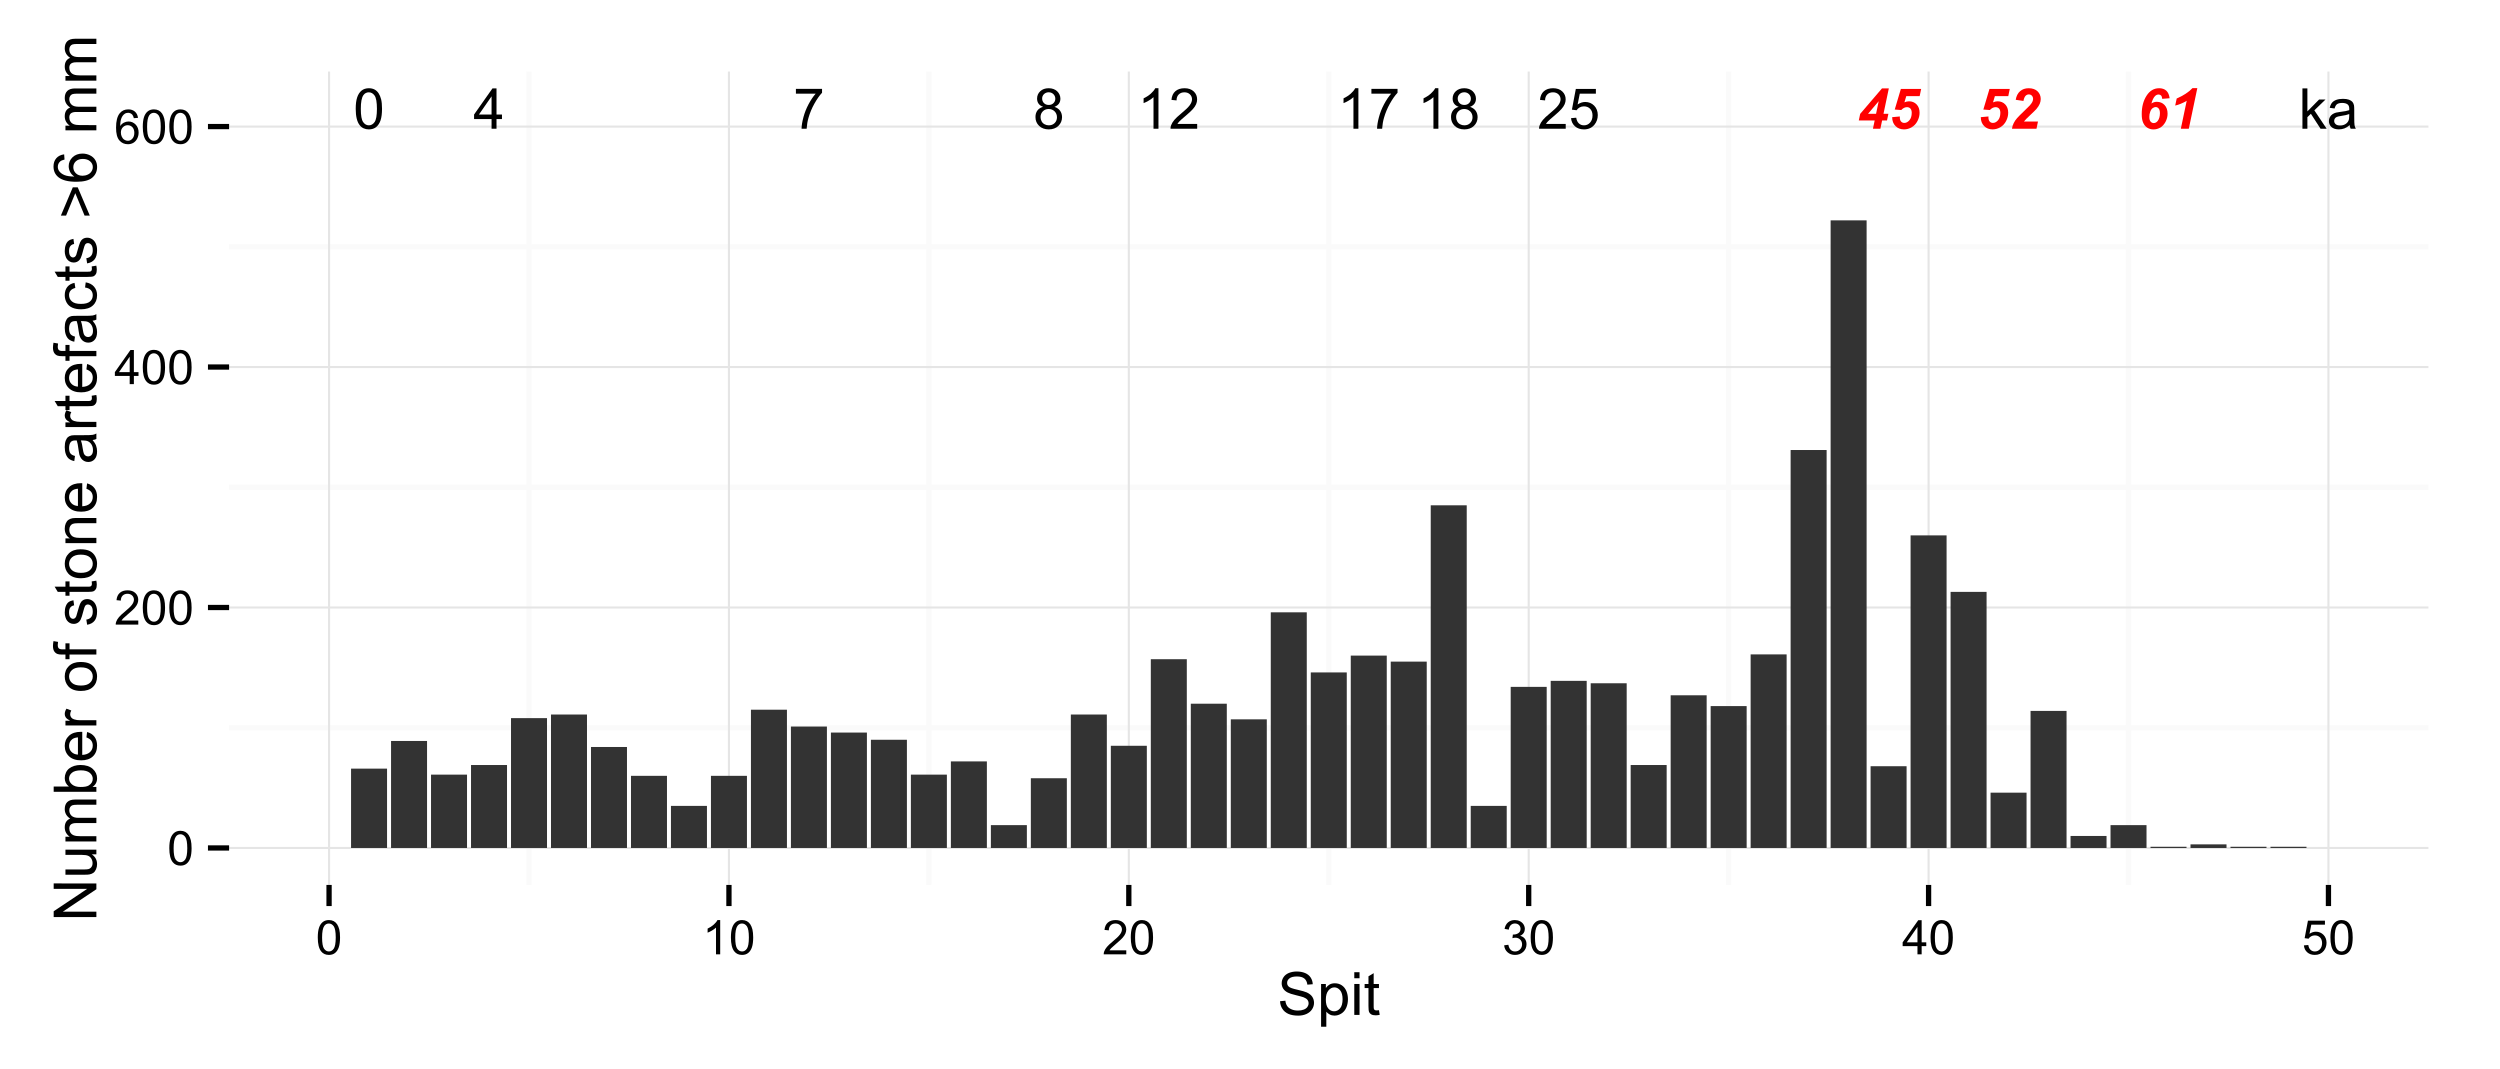 <?xml version="1.0" encoding="UTF-8"?>
<svg xmlns="http://www.w3.org/2000/svg" xmlns:xlink="http://www.w3.org/1999/xlink" width="503pt" height="215pt" viewBox="0 0 503 215" version="1.1">
<defs>
<g>
<symbol overflow="visible" id="glyph0-0">
<path style="stroke:none;" d="M 5.707 -0.957 L 5.707 0 L 0.344 0 C 0.332 -0.238 0.371 -0.469 0.461 -0.691 C 0.594 -1.055 0.812 -1.414 1.113 -1.77 C 1.414 -2.125 1.848 -2.535 2.418 -3 C 3.297 -3.723 3.895 -4.293 4.207 -4.719 C 4.516 -5.141 4.668 -5.543 4.672 -5.918 C 4.668 -6.312 4.527 -6.645 4.246 -6.918 C 3.961 -7.188 3.594 -7.324 3.145 -7.324 C 2.664 -7.324 2.281 -7.18 1.992 -6.891 C 1.703 -6.602 1.555 -6.203 1.555 -5.695 L 0.531 -5.801 C 0.598 -6.566 0.859 -7.148 1.32 -7.547 C 1.773 -7.945 2.391 -8.145 3.168 -8.148 C 3.945 -8.145 4.562 -7.93 5.016 -7.5 C 5.469 -7.07 5.695 -6.535 5.695 -5.895 C 5.695 -5.57 5.629 -5.25 5.496 -4.938 C 5.363 -4.621 5.141 -4.289 4.836 -3.945 C 4.523 -3.594 4.012 -3.121 3.301 -2.52 C 2.699 -2.016 2.316 -1.672 2.148 -1.496 C 1.977 -1.316 1.836 -1.137 1.727 -0.957 Z M 5.707 -0.957 "/>
</symbol>
<symbol overflow="visible" id="glyph0-1">
<path style="stroke:none;" d="M 0.469 -2.125 L 1.516 -2.215 C 1.59 -1.703 1.77 -1.316 2.055 -1.062 C 2.336 -0.805 2.676 -0.68 3.078 -0.68 C 3.555 -0.68 3.961 -0.859 4.293 -1.223 C 4.625 -1.582 4.793 -2.062 4.793 -2.664 C 4.793 -3.23 4.633 -3.68 4.312 -4.008 C 3.992 -4.336 3.574 -4.5 3.062 -4.5 C 2.738 -4.5 2.449 -4.426 2.191 -4.281 C 1.934 -4.133 1.73 -3.945 1.582 -3.715 L 0.648 -3.836 L 1.434 -8.004 L 5.469 -8.004 L 5.469 -7.055 L 2.23 -7.055 L 1.793 -4.871 C 2.277 -5.207 2.789 -5.379 3.328 -5.383 C 4.035 -5.379 4.633 -5.133 5.121 -4.645 C 5.605 -4.152 5.848 -3.52 5.852 -2.75 C 5.848 -2.012 5.633 -1.379 5.211 -0.848 C 4.688 -0.191 3.977 0.133 3.078 0.137 C 2.336 0.133 1.734 -0.07 1.27 -0.48 C 0.801 -0.895 0.535 -1.441 0.469 -2.125 Z M 0.469 -2.125 "/>
</symbol>
<symbol overflow="visible" id="glyph0-2">
<path style="stroke:none;" d="M 4.223 0 L 3.227 0 L 3.227 -6.352 C 2.984 -6.121 2.668 -5.891 2.281 -5.664 C 1.891 -5.434 1.543 -5.262 1.234 -5.148 L 1.234 -6.113 C 1.789 -6.371 2.277 -6.688 2.695 -7.062 C 3.109 -7.434 3.402 -7.797 3.582 -8.148 L 4.223 -8.148 Z M 4.223 0 "/>
</symbol>
<symbol overflow="visible" id="glyph0-3">
<path style="stroke:none;" d="M 2.004 -4.402 C 1.59 -4.551 1.281 -4.766 1.082 -5.047 C 0.883 -5.324 0.785 -5.664 0.785 -6.059 C 0.785 -6.645 0.996 -7.137 1.422 -7.543 C 1.844 -7.941 2.41 -8.145 3.117 -8.148 C 3.824 -8.145 4.395 -7.938 4.828 -7.531 C 5.258 -7.117 5.473 -6.617 5.477 -6.027 C 5.473 -5.648 5.375 -5.32 5.18 -5.047 C 4.98 -4.766 4.68 -4.551 4.281 -4.402 C 4.777 -4.234 5.156 -3.973 5.418 -3.613 C 5.676 -3.25 5.805 -2.82 5.809 -2.32 C 5.805 -1.625 5.559 -1.039 5.07 -0.57 C 4.578 -0.098 3.934 0.133 3.133 0.137 C 2.332 0.133 1.688 -0.102 1.195 -0.574 C 0.703 -1.047 0.457 -1.637 0.461 -2.348 C 0.457 -2.875 0.59 -3.316 0.859 -3.672 C 1.125 -4.027 1.508 -4.27 2.004 -4.402 Z M 1.805 -6.09 C 1.805 -5.703 1.926 -5.391 2.176 -5.148 C 2.418 -4.902 2.742 -4.781 3.141 -4.785 C 3.523 -4.781 3.836 -4.902 4.082 -5.145 C 4.328 -5.387 4.453 -5.684 4.453 -6.035 C 4.453 -6.398 4.324 -6.703 4.07 -6.957 C 3.816 -7.203 3.504 -7.328 3.129 -7.332 C 2.746 -7.328 2.43 -7.207 2.18 -6.965 C 1.93 -6.719 1.805 -6.426 1.805 -6.09 Z M 1.484 -2.344 C 1.48 -2.055 1.547 -1.777 1.684 -1.516 C 1.816 -1.246 2.02 -1.039 2.285 -0.898 C 2.551 -0.75 2.836 -0.68 3.145 -0.68 C 3.617 -0.68 4.012 -0.832 4.324 -1.141 C 4.633 -1.445 4.785 -1.836 4.789 -2.309 C 4.785 -2.785 4.625 -3.18 4.309 -3.496 C 3.988 -3.809 3.59 -3.965 3.113 -3.969 C 2.641 -3.965 2.254 -3.812 1.945 -3.504 C 1.637 -3.191 1.48 -2.805 1.484 -2.344 Z M 1.484 -2.344 "/>
</symbol>
<symbol overflow="visible" id="glyph0-4">
<path style="stroke:none;" d="M 0.535 -7.055 L 0.535 -8.012 L 5.793 -8.012 L 5.793 -7.234 C 5.273 -6.684 4.762 -5.953 4.254 -5.043 C 3.746 -4.129 3.352 -3.191 3.078 -2.23 C 2.875 -1.547 2.75 -0.805 2.695 0 L 1.672 0 C 1.68 -0.637 1.805 -1.406 2.047 -2.312 C 2.285 -3.215 2.633 -4.086 3.082 -4.93 C 3.527 -5.766 4.004 -6.477 4.512 -7.055 Z M 0.535 -7.055 "/>
</symbol>
<symbol overflow="visible" id="glyph0-5">
<path style="stroke:none;" d="M 3.664 0 L 3.664 -1.941 L 0.145 -1.941 L 0.145 -2.855 L 3.848 -8.117 L 4.66 -8.117 L 4.66 -2.855 L 5.758 -2.855 L 5.758 -1.941 L 4.66 -1.941 L 4.66 0 Z M 3.664 -2.855 L 3.664 -6.516 L 1.125 -2.855 Z M 3.664 -2.855 "/>
</symbol>
<symbol overflow="visible" id="glyph0-6">
<path style="stroke:none;" d="M 0.469 -4.004 C 0.469 -4.957 0.566 -5.73 0.766 -6.32 C 0.961 -6.902 1.254 -7.352 1.645 -7.672 C 2.031 -7.984 2.523 -8.145 3.117 -8.148 C 3.551 -8.145 3.93 -8.059 4.262 -7.887 C 4.586 -7.711 4.859 -7.457 5.074 -7.129 C 5.289 -6.797 5.457 -6.395 5.578 -5.922 C 5.699 -5.445 5.758 -4.805 5.762 -4.004 C 5.758 -3.047 5.66 -2.277 5.469 -1.695 C 5.27 -1.109 4.977 -0.66 4.59 -0.34 C 4.199 -0.023 3.711 0.133 3.117 0.137 C 2.332 0.133 1.715 -0.145 1.273 -0.703 C 0.734 -1.375 0.469 -2.473 0.469 -4.004 Z M 1.496 -4.004 C 1.492 -2.668 1.648 -1.781 1.961 -1.34 C 2.27 -0.898 2.656 -0.68 3.117 -0.68 C 3.574 -0.68 3.957 -0.898 4.27 -1.344 C 4.578 -1.781 4.734 -2.668 4.738 -4.004 C 4.734 -5.336 4.578 -6.223 4.27 -6.664 C 3.957 -7.102 3.57 -7.324 3.105 -7.324 C 2.645 -7.324 2.277 -7.129 2.008 -6.742 C 1.664 -6.246 1.492 -5.332 1.496 -4.004 Z M 1.496 -4.004 "/>
</symbol>
<symbol overflow="visible" id="glyph0-7">
<path style="stroke:none;" d="M 0.754 0 L 0.754 -8.117 L 1.75 -8.117 L 1.75 -3.488 L 4.109 -5.879 L 5.398 -5.879 L 3.148 -3.699 L 5.625 0 L 4.395 0 L 2.453 -3.008 L 1.75 -2.332 L 1.75 0 Z M 0.754 0 "/>
</symbol>
<symbol overflow="visible" id="glyph0-8">
<path style="stroke:none;" d="M 4.586 -0.727 C 4.215 -0.41 3.859 -0.188 3.52 -0.059 C 3.176 0.066 2.809 0.129 2.418 0.133 C 1.77 0.129 1.273 -0.027 0.93 -0.34 C 0.582 -0.652 0.41 -1.055 0.41 -1.551 C 0.41 -1.836 0.473 -2.098 0.605 -2.336 C 0.734 -2.574 0.906 -2.766 1.121 -2.91 C 1.332 -3.055 1.574 -3.164 1.84 -3.238 C 2.035 -3.289 2.328 -3.34 2.723 -3.387 C 3.523 -3.48 4.117 -3.594 4.5 -3.73 C 4.504 -3.867 4.504 -3.953 4.508 -3.992 C 4.504 -4.395 4.41 -4.684 4.223 -4.852 C 3.969 -5.074 3.59 -5.184 3.09 -5.188 C 2.617 -5.184 2.273 -5.102 2.051 -4.941 C 1.824 -4.773 1.656 -4.484 1.555 -4.07 L 0.582 -4.203 C 0.668 -4.617 0.816 -4.953 1.02 -5.211 C 1.223 -5.465 1.516 -5.664 1.898 -5.805 C 2.281 -5.941 2.727 -6.012 3.234 -6.012 C 3.734 -6.012 4.141 -5.953 4.453 -5.836 C 4.766 -5.719 4.996 -5.57 5.148 -5.391 C 5.293 -5.211 5.395 -4.984 5.457 -4.711 C 5.488 -4.539 5.508 -4.23 5.508 -3.793 L 5.508 -2.465 C 5.508 -1.535 5.527 -0.949 5.57 -0.703 C 5.613 -0.457 5.699 -0.223 5.824 0 L 4.785 0 C 4.68 -0.203 4.613 -0.445 4.586 -0.727 Z M 4.5 -2.949 C 4.137 -2.801 3.594 -2.676 2.875 -2.574 C 2.461 -2.512 2.172 -2.445 2.004 -2.375 C 1.832 -2.297 1.699 -2.191 1.609 -2.051 C 1.516 -1.91 1.469 -1.75 1.473 -1.578 C 1.469 -1.309 1.57 -1.09 1.773 -0.914 C 1.973 -0.734 2.266 -0.645 2.656 -0.648 C 3.039 -0.645 3.383 -0.727 3.68 -0.898 C 3.977 -1.062 4.195 -1.293 4.34 -1.59 C 4.445 -1.809 4.5 -2.141 4.5 -2.586 Z M 4.5 -2.949 "/>
</symbol>
<symbol overflow="visible" id="glyph1-0">
<path style="stroke:none;" d="M 6.527 -6.133 L 5.039 -6.012 C 5.008 -6.332 4.93 -6.555 4.805 -6.688 C 4.68 -6.812 4.512 -6.879 4.309 -6.883 C 4.035 -6.879 3.797 -6.773 3.586 -6.562 C 3.289 -6.254 3.047 -5.758 2.867 -5.078 C 3.207 -5.301 3.57 -5.414 3.957 -5.414 C 4.582 -5.414 5.102 -5.199 5.508 -4.77 C 5.914 -4.34 6.117 -3.758 6.117 -3.023 C 6.117 -2.438 5.973 -1.883 5.691 -1.359 C 5.402 -0.836 5.051 -0.453 4.629 -0.215 C 4.203 0.023 3.754 0.141 3.281 0.145 C 2.828 0.141 2.418 0.031 2.055 -0.195 C 1.691 -0.418 1.41 -0.75 1.215 -1.188 C 1.012 -1.621 0.914 -2.207 0.918 -2.941 C 0.914 -4.391 1.234 -5.621 1.883 -6.633 C 2.523 -7.641 3.371 -8.145 4.422 -8.148 C 5.027 -8.145 5.508 -7.977 5.867 -7.648 C 6.223 -7.312 6.445 -6.809 6.527 -6.133 Z M 2.445 -2.387 C 2.441 -1.953 2.527 -1.637 2.699 -1.438 C 2.867 -1.234 3.078 -1.137 3.332 -1.137 C 3.641 -1.137 3.906 -1.277 4.129 -1.566 C 4.426 -1.949 4.574 -2.473 4.578 -3.129 C 4.574 -3.547 4.492 -3.855 4.328 -4.059 C 4.16 -4.258 3.957 -4.359 3.719 -4.363 C 3.512 -4.359 3.309 -4.281 3.105 -4.133 C 2.898 -3.977 2.734 -3.734 2.621 -3.402 C 2.5 -3.066 2.441 -2.727 2.445 -2.387 Z M 2.445 -2.387 "/>
</symbol>
<symbol overflow="visible" id="glyph1-1">
<path style="stroke:none;" d="M 1.344 -4.66 L 1.645 -6.078 C 3.012 -6.672 4.07 -7.371 4.82 -8.168 L 5.793 -8.168 L 4.082 0 L 2.48 0 L 3.66 -5.625 C 3.324 -5.41 2.941 -5.215 2.508 -5.039 C 2.074 -4.859 1.684 -4.73 1.344 -4.66 Z M 1.344 -4.66 "/>
</symbol>
<symbol overflow="visible" id="glyph1-2">
<path style="stroke:none;" d="M 0.719 -2.324 L 2.266 -2.465 C 2.258 -2.387 2.254 -2.332 2.258 -2.297 C 2.254 -1.922 2.34 -1.637 2.508 -1.449 C 2.676 -1.258 2.895 -1.164 3.168 -1.168 C 3.539 -1.164 3.879 -1.344 4.191 -1.707 C 4.496 -2.062 4.652 -2.562 4.656 -3.199 C 4.652 -3.574 4.566 -3.855 4.395 -4.051 C 4.223 -4.238 3.992 -4.336 3.703 -4.34 C 3.496 -4.336 3.293 -4.289 3.102 -4.195 C 2.906 -4.098 2.723 -3.949 2.543 -3.758 L 1.234 -3.859 L 2.469 -8.004 L 6.551 -8.004 L 6.25 -6.555 L 3.555 -6.555 L 3.184 -5.305 C 3.332 -5.371 3.488 -5.426 3.648 -5.461 C 3.801 -5.496 3.953 -5.512 4.109 -5.516 C 4.727 -5.512 5.238 -5.305 5.637 -4.887 C 6.035 -4.469 6.234 -3.91 6.234 -3.211 C 6.234 -2.648 6.094 -2.094 5.816 -1.555 C 5.535 -1.008 5.148 -0.59 4.656 -0.301 C 4.16 -0.008 3.641 0.133 3.102 0.137 C 2.406 0.133 1.84 -0.086 1.398 -0.531 C 0.949 -0.977 0.723 -1.574 0.719 -2.324 Z M 0.719 -2.324 "/>
</symbol>
<symbol overflow="visible" id="glyph1-3">
<path style="stroke:none;" d="M 2.996 -5.586 L 1.441 -5.82 C 1.566 -6.57 1.855 -7.148 2.316 -7.547 C 2.773 -7.945 3.352 -8.145 4.043 -8.148 C 4.797 -8.145 5.391 -7.941 5.824 -7.535 C 6.254 -7.125 6.469 -6.602 6.473 -5.973 C 6.469 -5.648 6.402 -5.328 6.273 -5.008 C 6.137 -4.684 5.918 -4.344 5.621 -3.992 C 5.398 -3.738 5.043 -3.383 4.551 -2.926 C 4.055 -2.465 3.727 -2.152 3.566 -1.984 C 3.406 -1.816 3.254 -1.637 3.105 -1.449 L 5.918 -1.449 L 5.621 0 L 0.688 0 C 0.734 -0.398 0.852 -0.777 1.039 -1.137 C 1.219 -1.496 1.449 -1.828 1.723 -2.141 C 1.996 -2.449 2.496 -2.953 3.223 -3.645 C 3.77 -4.168 4.113 -4.508 4.258 -4.668 C 4.512 -4.953 4.688 -5.203 4.789 -5.414 C 4.883 -5.625 4.934 -5.812 4.934 -5.984 C 4.934 -6.254 4.852 -6.477 4.691 -6.648 C 4.531 -6.816 4.328 -6.902 4.082 -6.902 C 3.828 -6.902 3.609 -6.805 3.422 -6.617 C 3.234 -6.422 3.09 -6.078 2.996 -5.586 Z M 2.996 -5.586 "/>
</symbol>
<symbol overflow="visible" id="glyph1-4">
<path style="stroke:none;" d="M 3.504 -1.656 L 0.309 -1.656 L 0.586 -2.984 L 4.977 -8.117 L 6.352 -8.117 L 5.281 -3.008 L 6.266 -3.008 L 5.984 -1.656 L 5 -1.656 L 4.652 0 L 3.156 0 Z M 3.785 -3.008 L 4.312 -5.535 L 2.172 -3.008 Z M 3.785 -3.008 "/>
</symbol>
<symbol overflow="visible" id="glyph2-0">
<path style="stroke:none;" d="M 0.398 -3.391 C 0.398 -4.199 0.48 -4.852 0.648 -5.352 C 0.812 -5.844 1.062 -6.227 1.395 -6.496 C 1.723 -6.762 2.137 -6.895 2.641 -6.898 C 3.004 -6.895 3.328 -6.82 3.609 -6.676 C 3.887 -6.523 4.113 -6.312 4.297 -6.035 C 4.477 -5.754 4.621 -5.41 4.723 -5.012 C 4.824 -4.605 4.875 -4.066 4.879 -3.391 C 4.875 -2.582 4.793 -1.93 4.629 -1.438 C 4.465 -0.938 4.215 -0.555 3.887 -0.289 C 3.555 -0.016 3.141 0.117 2.641 0.117 C 1.973 0.117 1.453 -0.117 1.078 -0.594 C 0.625 -1.164 0.398 -2.098 0.398 -3.391 Z M 1.266 -3.391 C 1.266 -2.258 1.395 -1.508 1.66 -1.137 C 1.922 -0.762 2.25 -0.574 2.641 -0.578 C 3.023 -0.574 3.348 -0.762 3.613 -1.141 C 3.875 -1.512 4.008 -2.262 4.012 -3.391 C 4.008 -4.52 3.875 -5.27 3.613 -5.645 C 3.348 -6.012 3.02 -6.199 2.629 -6.203 C 2.238 -6.199 1.93 -6.035 1.703 -5.711 C 1.41 -5.289 1.266 -4.516 1.266 -3.391 Z M 1.266 -3.391 "/>
</symbol>
<symbol overflow="visible" id="glyph2-1">
<path style="stroke:none;" d="M 4.832 -0.812 L 4.832 0 L 0.289 0 C 0.281 -0.203 0.316 -0.398 0.391 -0.586 C 0.504 -0.895 0.688 -1.199 0.945 -1.5 C 1.195 -1.797 1.562 -2.141 2.047 -2.539 C 2.789 -3.148 3.297 -3.637 3.562 -3.996 C 3.824 -4.352 3.953 -4.688 3.957 -5.012 C 3.953 -5.34 3.836 -5.621 3.598 -5.855 C 3.355 -6.082 3.043 -6.199 2.664 -6.203 C 2.254 -6.199 1.93 -6.078 1.688 -5.836 C 1.441 -5.59 1.316 -5.25 1.316 -4.824 L 0.449 -4.914 C 0.508 -5.559 0.73 -6.051 1.121 -6.391 C 1.504 -6.727 2.023 -6.895 2.68 -6.898 C 3.336 -6.895 3.859 -6.715 4.246 -6.352 C 4.629 -5.984 4.82 -5.531 4.824 -4.992 C 4.82 -4.715 4.766 -4.441 4.652 -4.18 C 4.539 -3.91 4.352 -3.633 4.094 -3.34 C 3.832 -3.047 3.398 -2.645 2.793 -2.133 C 2.285 -1.707 1.961 -1.418 1.816 -1.266 C 1.672 -1.113 1.551 -0.961 1.461 -0.812 Z M 4.832 -0.812 "/>
</symbol>
<symbol overflow="visible" id="glyph2-2">
<path style="stroke:none;" d="M 3.102 0 L 3.102 -1.645 L 0.121 -1.645 L 0.121 -2.418 L 3.258 -6.871 L 3.945 -6.871 L 3.945 -2.418 L 4.875 -2.418 L 4.875 -1.645 L 3.945 -1.645 L 3.945 0 Z M 3.102 -2.418 L 3.102 -5.516 L 0.953 -2.418 Z M 3.102 -2.418 "/>
</symbol>
<symbol overflow="visible" id="glyph2-3">
<path style="stroke:none;" d="M 4.777 -5.188 L 3.938 -5.125 C 3.859 -5.453 3.75 -5.691 3.617 -5.844 C 3.387 -6.082 3.105 -6.203 2.773 -6.207 C 2.5 -6.203 2.266 -6.129 2.066 -5.98 C 1.797 -5.785 1.586 -5.504 1.438 -5.133 C 1.281 -4.758 1.203 -4.227 1.199 -3.543 C 1.398 -3.852 1.648 -4.082 1.945 -4.23 C 2.238 -4.379 2.543 -4.453 2.867 -4.457 C 3.426 -4.453 3.906 -4.246 4.305 -3.836 C 4.699 -3.418 4.898 -2.883 4.898 -2.23 C 4.898 -1.797 4.805 -1.395 4.617 -1.027 C 4.43 -0.652 4.172 -0.371 3.852 -0.176 C 3.523 0.02 3.156 0.117 2.746 0.117 C 2.039 0.117 1.465 -0.141 1.023 -0.656 C 0.578 -1.172 0.355 -2.023 0.359 -3.215 C 0.355 -4.539 0.602 -5.504 1.098 -6.113 C 1.52 -6.633 2.098 -6.895 2.828 -6.898 C 3.363 -6.895 3.805 -6.746 4.152 -6.445 C 4.496 -6.141 4.703 -5.719 4.777 -5.188 Z M 1.332 -2.227 C 1.328 -1.934 1.391 -1.652 1.516 -1.391 C 1.637 -1.121 1.809 -0.922 2.035 -0.785 C 2.254 -0.645 2.488 -0.574 2.734 -0.578 C 3.086 -0.574 3.391 -0.719 3.648 -1.008 C 3.902 -1.293 4.031 -1.684 4.035 -2.18 C 4.031 -2.652 3.906 -3.023 3.656 -3.301 C 3.402 -3.57 3.082 -3.707 2.699 -3.711 C 2.316 -3.707 1.992 -3.57 1.73 -3.301 C 1.461 -3.023 1.328 -2.668 1.332 -2.227 Z M 1.332 -2.227 "/>
</symbol>
<symbol overflow="visible" id="glyph2-4">
<path style="stroke:none;" d="M 3.578 0 L 2.734 0 L 2.734 -5.375 C 2.527 -5.18 2.262 -4.988 1.934 -4.793 C 1.602 -4.598 1.305 -4.453 1.047 -4.359 L 1.047 -5.176 C 1.516 -5.395 1.926 -5.664 2.281 -5.98 C 2.633 -6.293 2.883 -6.598 3.031 -6.898 L 3.578 -6.898 Z M 3.578 0 "/>
</symbol>
<symbol overflow="visible" id="glyph2-5">
<path style="stroke:none;" d="M 0.402 -1.812 L 1.246 -1.926 C 1.34 -1.445 1.504 -1.102 1.738 -0.895 C 1.969 -0.68 2.254 -0.574 2.594 -0.578 C 2.988 -0.574 3.324 -0.711 3.598 -0.988 C 3.871 -1.262 4.008 -1.602 4.008 -2.012 C 4.008 -2.395 3.879 -2.715 3.629 -2.969 C 3.371 -3.219 3.051 -3.344 2.664 -3.348 C 2.5 -3.344 2.301 -3.312 2.066 -3.254 L 2.16 -3.992 C 2.215 -3.984 2.262 -3.984 2.297 -3.984 C 2.656 -3.984 2.977 -4.078 3.266 -4.266 C 3.551 -4.453 3.695 -4.742 3.699 -5.133 C 3.695 -5.441 3.59 -5.695 3.383 -5.902 C 3.172 -6.102 2.902 -6.203 2.574 -6.207 C 2.242 -6.203 1.969 -6.102 1.754 -5.895 C 1.531 -5.688 1.391 -5.379 1.332 -4.969 L 0.488 -5.117 C 0.586 -5.68 0.82 -6.121 1.188 -6.434 C 1.551 -6.742 2.008 -6.895 2.555 -6.898 C 2.93 -6.895 3.273 -6.816 3.59 -6.656 C 3.902 -6.496 4.145 -6.277 4.312 -6 C 4.48 -5.719 4.562 -5.422 4.566 -5.113 C 4.562 -4.812 4.484 -4.543 4.324 -4.301 C 4.164 -4.059 3.926 -3.863 3.617 -3.723 C 4.02 -3.625 4.336 -3.43 4.562 -3.137 C 4.785 -2.84 4.898 -2.473 4.902 -2.031 C 4.898 -1.426 4.68 -0.918 4.246 -0.504 C 3.805 -0.09 3.25 0.117 2.586 0.121 C 1.98 0.117 1.48 -0.059 1.086 -0.418 C 0.684 -0.773 0.457 -1.238 0.402 -1.812 Z M 0.402 -1.812 "/>
</symbol>
<symbol overflow="visible" id="glyph2-6">
<path style="stroke:none;" d="M 0.398 -1.801 L 1.285 -1.875 C 1.348 -1.441 1.5 -1.117 1.742 -0.902 C 1.977 -0.684 2.266 -0.574 2.605 -0.578 C 3.008 -0.574 3.352 -0.727 3.637 -1.035 C 3.914 -1.34 4.055 -1.746 4.059 -2.254 C 4.055 -2.734 3.918 -3.113 3.652 -3.395 C 3.379 -3.668 3.027 -3.809 2.594 -3.812 C 2.316 -3.809 2.07 -3.746 1.855 -3.625 C 1.633 -3.5 1.461 -3.34 1.34 -3.145 L 0.547 -3.25 L 1.215 -6.777 L 4.633 -6.777 L 4.633 -5.973 L 1.891 -5.973 L 1.52 -4.125 C 1.926 -4.41 2.359 -4.551 2.816 -4.555 C 3.414 -4.551 3.922 -4.344 4.336 -3.93 C 4.746 -3.512 4.949 -2.977 4.953 -2.328 C 4.949 -1.703 4.77 -1.168 4.41 -0.719 C 3.969 -0.16 3.367 0.117 2.605 0.117 C 1.977 0.117 1.465 -0.055 1.074 -0.406 C 0.676 -0.754 0.453 -1.219 0.398 -1.801 Z M 0.398 -1.801 "/>
</symbol>
<symbol overflow="visible" id="glyph3-0">
<path style="stroke:none;" d="M 0.539 -2.758 L 1.609 -2.852 C 1.66 -2.422 1.777 -2.07 1.965 -1.797 C 2.145 -1.52 2.434 -1.297 2.828 -1.129 C 3.215 -0.957 3.656 -0.871 4.148 -0.875 C 4.578 -0.871 4.961 -0.938 5.297 -1.066 C 5.629 -1.191 5.875 -1.367 6.039 -1.594 C 6.199 -1.82 6.281 -2.066 6.281 -2.332 C 6.281 -2.598 6.203 -2.832 6.047 -3.035 C 5.891 -3.238 5.633 -3.406 5.273 -3.547 C 5.043 -3.633 4.531 -3.773 3.746 -3.965 C 2.953 -4.152 2.402 -4.332 2.086 -4.5 C 1.672 -4.711 1.363 -4.977 1.168 -5.297 C 0.965 -5.617 0.867 -5.973 0.867 -6.367 C 0.867 -6.801 0.988 -7.207 1.234 -7.582 C 1.48 -7.957 1.84 -8.242 2.312 -8.441 C 2.785 -8.633 3.312 -8.73 3.891 -8.734 C 4.523 -8.73 5.082 -8.629 5.574 -8.426 C 6.059 -8.223 6.434 -7.922 6.695 -7.523 C 6.957 -7.125 7.098 -6.672 7.117 -6.172 L 6.031 -6.086 C 5.969 -6.629 5.77 -7.039 5.434 -7.316 C 5.094 -7.594 4.598 -7.734 3.938 -7.734 C 3.25 -7.734 2.746 -7.605 2.434 -7.355 C 2.113 -7.098 1.957 -6.797 1.961 -6.445 C 1.957 -6.137 2.07 -5.883 2.297 -5.684 C 2.516 -5.48 3.086 -5.273 4.012 -5.07 C 4.934 -4.859 5.566 -4.68 5.914 -4.523 C 6.41 -4.293 6.781 -4 7.02 -3.648 C 7.254 -3.293 7.371 -2.887 7.375 -2.426 C 7.371 -1.969 7.242 -1.535 6.984 -1.133 C 6.723 -0.727 6.344 -0.414 5.855 -0.188 C 5.363 0.035 4.812 0.145 4.203 0.148 C 3.422 0.145 2.77 0.035 2.246 -0.191 C 1.719 -0.414 1.309 -0.754 1.012 -1.215 C 0.711 -1.668 0.555 -2.184 0.539 -2.758 Z M 0.539 -2.758 "/>
</symbol>
<symbol overflow="visible" id="glyph3-1">
<path style="stroke:none;" d="M 0.789 2.383 L 0.789 -6.223 L 1.75 -6.223 L 1.75 -5.414 C 1.977 -5.73 2.234 -5.965 2.52 -6.125 C 2.801 -6.281 3.145 -6.363 3.555 -6.363 C 4.082 -6.363 4.551 -6.227 4.961 -5.953 C 5.363 -5.68 5.672 -5.293 5.883 -4.793 C 6.09 -4.293 6.191 -3.746 6.195 -3.156 C 6.191 -2.52 6.078 -1.945 5.852 -1.438 C 5.621 -0.922 5.289 -0.531 4.855 -0.266 C 4.418 0.008 3.961 0.141 3.48 0.141 C 3.129 0.141 2.812 0.066 2.535 -0.082 C 2.254 -0.23 2.023 -0.418 1.844 -0.645 L 1.844 2.383 Z M 1.746 -3.078 C 1.746 -2.273 1.906 -1.684 2.23 -1.301 C 2.555 -0.918 2.949 -0.727 3.41 -0.727 C 3.879 -0.727 4.277 -0.922 4.613 -1.32 C 4.945 -1.711 5.113 -2.328 5.117 -3.164 C 5.113 -3.953 4.949 -4.547 4.625 -4.945 C 4.297 -5.34 3.91 -5.535 3.457 -5.539 C 3.004 -5.535 2.605 -5.324 2.262 -4.906 C 1.918 -4.484 1.746 -3.875 1.746 -3.078 Z M 1.746 -3.078 "/>
</symbol>
<symbol overflow="visible" id="glyph3-2">
<path style="stroke:none;" d="M 0.797 -7.375 L 0.797 -8.59 L 1.852 -8.59 L 1.852 -7.375 Z M 0.797 0 L 0.797 -6.223 L 1.852 -6.223 L 1.852 0 Z M 0.797 0 "/>
</symbol>
<symbol overflow="visible" id="glyph3-3">
<path style="stroke:none;" d="M 3.094 -0.945 L 3.246 -0.012 C 2.949 0.051 2.684 0.082 2.449 0.082 C 2.066 0.082 1.77 0.023 1.559 -0.098 C 1.348 -0.219 1.199 -0.379 1.113 -0.578 C 1.027 -0.773 0.984 -1.188 0.984 -1.82 L 0.984 -5.402 L 0.211 -5.402 L 0.211 -6.223 L 0.984 -6.223 L 0.984 -7.766 L 2.031 -8.398 L 2.031 -6.223 L 3.094 -6.223 L 3.094 -5.402 L 2.031 -5.402 L 2.031 -1.766 C 2.027 -1.461 2.047 -1.27 2.086 -1.184 C 2.125 -1.098 2.184 -1.027 2.27 -0.977 C 2.352 -0.926 2.473 -0.902 2.633 -0.902 C 2.742 -0.902 2.898 -0.914 3.094 -0.945 Z M 3.094 -0.945 "/>
</symbol>
<symbol overflow="visible" id="glyph4-0">
<path style="stroke:none;" d="M 0 -0.914 L -8.59 -0.914 L -8.59 -2.082 L -1.844 -6.594 L -8.59 -6.594 L -8.59 -7.684 L 0 -7.68 L 0 -6.516 L -6.75 -2.004 L 0 -2.004 Z M 0 -0.914 "/>
</symbol>
<symbol overflow="visible" id="glyph4-1">
<path style="stroke:none;" d="M 0 -4.867 L -0.914 -4.867 C -0.211 -4.379 0.141 -3.723 0.141 -2.895 C 0.141 -2.527 0.07 -2.184 -0.07 -1.867 C -0.211 -1.547 -0.387 -1.309 -0.598 -1.156 C -0.809 -1 -1.07 -0.895 -1.383 -0.832 C -1.59 -0.789 -1.918 -0.766 -2.367 -0.77 L -6.223 -0.77 L -6.223 -1.824 L -2.773 -1.824 C -2.219 -1.82 -1.848 -1.844 -1.656 -1.887 C -1.379 -1.949 -1.16 -2.09 -1.004 -2.309 C -0.84 -2.523 -0.762 -2.789 -0.766 -3.105 C -0.762 -3.418 -0.844 -3.715 -1.008 -3.996 C -1.172 -4.273 -1.391 -4.469 -1.672 -4.586 C -1.945 -4.699 -2.352 -4.758 -2.887 -4.758 L -6.223 -4.758 L -6.223 -5.812 L 0 -5.812 Z M 0 -4.867 "/>
</symbol>
<symbol overflow="visible" id="glyph4-2">
<path style="stroke:none;" d="M 0 -0.789 L -6.223 -0.793 L -6.223 -1.734 L -5.352 -1.734 C -5.648 -1.93 -5.895 -2.188 -6.082 -2.512 C -6.27 -2.836 -6.363 -3.207 -6.363 -3.621 C -6.363 -4.082 -6.266 -4.457 -6.074 -4.754 C -5.883 -5.043 -5.617 -5.254 -5.273 -5.379 C -6 -5.871 -6.363 -6.512 -6.363 -7.301 C -6.363 -7.918 -6.191 -8.391 -5.848 -8.723 C -5.504 -9.055 -4.977 -9.223 -4.27 -9.223 L 0 -9.223 L 0 -8.172 L -3.918 -8.172 C -4.336 -8.168 -4.641 -8.133 -4.828 -8.07 C -5.016 -8 -5.164 -7.879 -5.277 -7.699 C -5.391 -7.52 -5.449 -7.309 -5.449 -7.066 C -5.449 -6.629 -5.301 -6.266 -5.012 -5.977 C -4.719 -5.688 -4.254 -5.543 -3.613 -5.543 L 0 -5.543 L 0 -4.488 L -4.043 -4.488 C -4.512 -4.488 -4.863 -4.402 -5.098 -4.23 C -5.332 -4.059 -5.449 -3.777 -5.449 -3.387 C -5.449 -3.09 -5.371 -2.812 -5.215 -2.562 C -5.059 -2.309 -4.828 -2.129 -4.527 -2.016 C -4.227 -1.902 -3.793 -1.844 -3.227 -1.848 L 0 -1.844 Z M 0 -0.789 "/>
</symbol>
<symbol overflow="visible" id="glyph4-3">
<path style="stroke:none;" d="M 0 -1.766 L 0 -0.785 L -8.59 -0.785 L -8.59 -1.84 L -5.523 -1.84 C -6.082 -2.285 -6.363 -2.852 -6.363 -3.547 C -6.363 -3.922 -6.285 -4.285 -6.129 -4.629 C -5.973 -4.973 -5.754 -5.254 -5.48 -5.473 C -5.199 -5.691 -4.863 -5.863 -4.469 -5.992 C -4.074 -6.113 -3.652 -6.176 -3.203 -6.18 C -2.137 -6.176 -1.312 -5.914 -0.73 -5.391 C -0.148 -4.863 0.141 -4.23 0.141 -3.492 C 0.141 -2.758 -0.164 -2.18 -0.777 -1.766 Z M -3.156 -1.754 C -2.41 -1.75 -1.871 -1.852 -1.539 -2.055 C -0.996 -2.387 -0.727 -2.836 -0.727 -3.406 C -0.727 -3.859 -0.926 -4.258 -1.324 -4.598 C -1.723 -4.93 -2.32 -5.098 -3.117 -5.102 C -3.93 -5.098 -4.527 -4.938 -4.914 -4.617 C -5.301 -4.297 -5.496 -3.906 -5.496 -3.453 C -5.496 -2.988 -5.293 -2.59 -4.895 -2.258 C -4.492 -1.918 -3.914 -1.75 -3.156 -1.754 Z M -3.156 -1.754 "/>
</symbol>
<symbol overflow="visible" id="glyph4-4">
<path style="stroke:none;" d="M -2.004 -5.051 L -1.867 -6.141 C -1.23 -5.969 -0.738 -5.648 -0.387 -5.184 C -0.035 -4.719 0.141 -4.125 0.141 -3.406 C 0.141 -2.492 -0.137 -1.77 -0.699 -1.238 C -1.254 -0.703 -2.043 -0.438 -3.059 -0.441 C -4.105 -0.438 -4.918 -0.707 -5.496 -1.25 C -6.074 -1.785 -6.363 -2.484 -6.363 -3.348 C -6.363 -4.176 -6.078 -4.855 -5.512 -5.383 C -4.945 -5.91 -4.148 -6.176 -3.121 -6.176 C -3.055 -6.176 -2.961 -6.172 -2.84 -6.172 L -2.844 -1.531 C -2.156 -1.566 -1.633 -1.762 -1.27 -2.109 C -0.906 -2.457 -0.727 -2.891 -0.727 -3.41 C -0.727 -3.797 -0.828 -4.125 -1.031 -4.402 C -1.234 -4.672 -1.559 -4.891 -2.004 -5.051 Z M -3.711 -1.59 L -3.707 -5.062 C -4.227 -5.016 -4.621 -4.883 -4.887 -4.664 C -5.293 -4.328 -5.496 -3.891 -5.496 -3.359 C -5.496 -2.871 -5.332 -2.465 -5.008 -2.137 C -4.684 -1.805 -4.25 -1.621 -3.711 -1.59 Z M -3.711 -1.59 "/>
</symbol>
<symbol overflow="visible" id="glyph4-5">
<path style="stroke:none;" d="M 0 -0.781 L -6.223 -0.781 L -6.223 -1.73 L -5.281 -1.73 C -5.719 -1.969 -6.012 -2.191 -6.152 -2.398 C -6.293 -2.602 -6.363 -2.828 -6.363 -3.078 C -6.363 -3.43 -6.25 -3.793 -6.023 -4.16 L -5.047 -3.797 C -5.195 -3.539 -5.273 -3.281 -5.273 -3.023 C -5.273 -2.793 -5.203 -2.586 -5.066 -2.402 C -4.926 -2.219 -4.734 -2.086 -4.488 -2.012 C -4.113 -1.891 -3.703 -1.832 -3.258 -1.836 L 0 -1.836 Z M 0 -0.781 "/>
</symbol>
<symbol overflow="visible" id="glyph4-6">
<path style="stroke:none;" d=""/>
</symbol>
<symbol overflow="visible" id="glyph4-7">
<path style="stroke:none;" d="M -3.109 -0.398 C -4.262 -0.398 -5.117 -0.719 -5.672 -1.359 C -6.133 -1.895 -6.363 -2.547 -6.363 -3.316 C -6.363 -4.172 -6.082 -4.871 -5.52 -5.414 C -4.957 -5.953 -4.184 -6.223 -3.199 -6.227 C -2.395 -6.223 -1.762 -6.102 -1.309 -5.867 C -0.848 -5.625 -0.492 -5.277 -0.238 -4.82 C 0.016 -4.359 0.141 -3.859 0.141 -3.316 C 0.141 -2.441 -0.137 -1.734 -0.695 -1.203 C -1.254 -0.664 -2.059 -0.398 -3.109 -0.398 Z M -3.109 -1.484 C -2.309 -1.48 -1.711 -1.656 -1.32 -2.004 C -0.922 -2.348 -0.727 -2.785 -0.727 -3.316 C -0.727 -3.84 -0.926 -4.273 -1.324 -4.621 C -1.723 -4.969 -2.328 -5.145 -3.145 -5.145 C -3.914 -5.145 -4.496 -4.969 -4.895 -4.617 C -5.289 -4.266 -5.488 -3.832 -5.492 -3.316 C -5.488 -2.789 -5.293 -2.352 -4.898 -2.004 C -4.5 -1.656 -3.902 -1.48 -3.109 -1.484 Z M -3.109 -1.484 "/>
</symbol>
<symbol overflow="visible" id="glyph4-8">
<path style="stroke:none;" d="M 0 -1.043 L -5.402 -1.043 L -5.402 -0.113 L -6.223 -0.113 L -6.223 -1.043 L -6.883 -1.043 C -7.301 -1.043 -7.613 -1.078 -7.816 -1.156 C -8.09 -1.254 -8.309 -1.434 -8.48 -1.691 C -8.645 -1.945 -8.73 -2.305 -8.734 -2.766 C -8.73 -3.062 -8.695 -3.391 -8.633 -3.75 L -7.711 -3.594 C -7.75 -3.371 -7.77 -3.164 -7.77 -2.973 C -7.77 -2.648 -7.699 -2.422 -7.562 -2.293 C -7.426 -2.156 -7.172 -2.09 -6.797 -2.094 L -6.223 -2.094 L -6.223 -3.305 L -5.402 -3.305 L -5.402 -2.094 L 0 -2.094 Z M 0 -1.043 "/>
</symbol>
<symbol overflow="visible" id="glyph4-9">
<path style="stroke:none;" d="M -1.859 -0.371 L -2.023 -1.414 C -1.602 -1.469 -1.281 -1.633 -1.059 -1.902 C -0.836 -2.168 -0.727 -2.543 -0.727 -3.023 C -0.727 -3.508 -0.824 -3.867 -1.02 -4.102 C -1.215 -4.336 -1.445 -4.453 -1.715 -4.453 C -1.953 -4.453 -2.141 -4.348 -2.277 -4.141 C -2.367 -3.996 -2.488 -3.637 -2.637 -3.062 C -2.832 -2.289 -3 -1.754 -3.145 -1.457 C -3.285 -1.156 -3.48 -0.93 -3.734 -0.777 C -3.984 -0.621 -4.266 -0.543 -4.57 -0.547 C -4.844 -0.543 -5.098 -0.605 -5.34 -0.734 C -5.574 -0.859 -5.773 -1.035 -5.93 -1.254 C -6.047 -1.418 -6.148 -1.641 -6.234 -1.926 C -6.32 -2.207 -6.363 -2.512 -6.363 -2.836 C -6.363 -3.324 -6.293 -3.75 -6.152 -4.121 C -6.012 -4.488 -5.82 -4.762 -5.578 -4.938 C -5.336 -5.113 -5.016 -5.234 -4.617 -5.305 L -4.477 -4.273 C -4.797 -4.223 -5.047 -4.086 -5.227 -3.863 C -5.406 -3.637 -5.496 -3.32 -5.496 -2.914 C -5.496 -2.426 -5.414 -2.082 -5.254 -1.875 C -5.094 -1.668 -4.906 -1.562 -4.695 -1.566 C -4.555 -1.562 -4.434 -1.605 -4.324 -1.695 C -4.211 -1.777 -4.117 -1.914 -4.043 -2.098 C -4.004 -2.203 -3.914 -2.512 -3.773 -3.031 C -3.57 -3.773 -3.406 -4.293 -3.281 -4.59 C -3.156 -4.879 -2.973 -5.113 -2.73 -5.285 C -2.488 -5.453 -2.188 -5.535 -1.828 -5.539 C -1.477 -5.535 -1.145 -5.434 -0.832 -5.23 C -0.52 -5.023 -0.277 -4.727 -0.113 -4.34 C 0.059 -3.953 0.141 -3.516 0.141 -3.031 C 0.141 -2.219 -0.027 -1.602 -0.363 -1.18 C -0.699 -0.754 -1.195 -0.484 -1.859 -0.371 Z M -1.859 -0.371 "/>
</symbol>
<symbol overflow="visible" id="glyph4-10">
<path style="stroke:none;" d="M -0.941 -3.094 L -0.012 -3.246 C 0.051 -2.949 0.082 -2.684 0.082 -2.449 C 0.082 -2.066 0.023 -1.77 -0.098 -1.559 C -0.219 -1.348 -0.379 -1.199 -0.574 -1.113 C -0.77 -1.027 -1.184 -0.984 -1.82 -0.984 L -5.402 -0.984 L -5.402 -0.211 L -6.223 -0.211 L -6.223 -0.984 L -7.766 -0.984 L -8.398 -2.035 L -6.223 -2.035 L -6.223 -3.094 L -5.402 -3.094 L -5.402 -2.035 L -1.762 -2.031 C -1.461 -2.027 -1.27 -2.047 -1.184 -2.086 C -1.098 -2.125 -1.027 -2.184 -0.977 -2.27 C -0.926 -2.352 -0.902 -2.473 -0.902 -2.633 C -0.902 -2.742 -0.914 -2.898 -0.941 -3.094 Z M -0.941 -3.094 "/>
</symbol>
<symbol overflow="visible" id="glyph4-11">
<path style="stroke:none;" d="M 0 -0.789 L -6.223 -0.793 L -6.223 -1.742 L -5.336 -1.742 C -6.02 -2.195 -6.363 -2.855 -6.363 -3.723 C -6.363 -4.09 -6.293 -4.434 -6.16 -4.754 C -6.023 -5.066 -5.848 -5.305 -5.633 -5.461 C -5.41 -5.617 -5.152 -5.727 -4.852 -5.789 C -4.656 -5.828 -4.312 -5.848 -3.824 -5.848 L 0 -5.848 L 0 -4.793 L -3.785 -4.793 C -4.215 -4.793 -4.535 -4.75 -4.75 -4.668 C -4.961 -4.586 -5.129 -4.441 -5.258 -4.234 C -5.383 -4.023 -5.449 -3.777 -5.449 -3.5 C -5.449 -3.047 -5.305 -2.66 -5.02 -2.336 C -4.734 -2.008 -4.195 -1.844 -3.398 -1.848 L 0 -1.844 Z M 0 -0.789 "/>
</symbol>
<symbol overflow="visible" id="glyph4-12">
<path style="stroke:none;" d="M -0.766 -4.852 C -0.434 -4.461 -0.199 -4.082 -0.062 -3.723 C 0.074 -3.355 0.141 -2.969 0.141 -2.562 C 0.141 -1.875 -0.023 -1.352 -0.359 -0.984 C -0.688 -0.617 -1.117 -0.434 -1.641 -0.434 C -1.945 -0.434 -2.223 -0.5 -2.473 -0.641 C -2.723 -0.777 -2.926 -0.961 -3.082 -1.188 C -3.234 -1.41 -3.348 -1.664 -3.43 -1.945 C -3.477 -2.152 -3.531 -2.465 -3.586 -2.883 C -3.688 -3.734 -3.809 -4.359 -3.949 -4.766 C -4.09 -4.766 -4.18 -4.77 -4.227 -4.77 C -4.648 -4.77 -4.953 -4.668 -5.133 -4.469 C -5.371 -4.199 -5.488 -3.801 -5.492 -3.27 C -5.488 -2.773 -5.402 -2.406 -5.23 -2.172 C -5.055 -1.934 -4.746 -1.758 -4.305 -1.648 L -4.445 -0.617 C -4.887 -0.707 -5.242 -0.863 -5.516 -1.078 C -5.781 -1.293 -5.992 -1.602 -6.141 -2.012 C -6.289 -2.414 -6.363 -2.887 -6.363 -3.422 C -6.363 -3.953 -6.301 -4.383 -6.176 -4.715 C -6.051 -5.047 -5.891 -5.293 -5.703 -5.449 C -5.512 -5.605 -5.273 -5.715 -4.984 -5.777 C -4.805 -5.809 -4.48 -5.824 -4.016 -5.828 L -2.605 -5.828 C -1.625 -5.824 -1.004 -5.848 -0.746 -5.895 C -0.48 -5.941 -0.234 -6.031 0 -6.164 L 0 -5.062 C -0.219 -4.953 -0.473 -4.883 -0.766 -4.852 Z M -3.121 -4.766 C -2.961 -4.375 -2.828 -3.801 -2.727 -3.039 C -2.66 -2.605 -2.59 -2.301 -2.516 -2.121 C -2.434 -1.941 -2.32 -1.801 -2.172 -1.703 C -2.02 -1.605 -1.852 -1.559 -1.672 -1.559 C -1.387 -1.559 -1.152 -1.664 -0.965 -1.875 C -0.773 -2.086 -0.68 -2.398 -0.684 -2.812 C -0.68 -3.219 -0.77 -3.578 -0.949 -3.895 C -1.129 -4.211 -1.371 -4.445 -1.68 -4.594 C -1.918 -4.707 -2.27 -4.762 -2.734 -4.766 Z M -3.121 -4.766 "/>
</symbol>
<symbol overflow="visible" id="glyph4-13">
<path style="stroke:none;" d="M -2.277 -4.852 L -2.145 -5.891 C -1.426 -5.773 -0.863 -5.484 -0.465 -5.02 C -0.059 -4.551 0.141 -3.977 0.141 -3.297 C 0.141 -2.445 -0.137 -1.762 -0.695 -1.246 C -1.25 -0.727 -2.047 -0.469 -3.086 -0.469 C -3.754 -0.469 -4.344 -0.578 -4.852 -0.801 C -5.355 -1.023 -5.73 -1.363 -5.984 -1.82 C -6.234 -2.273 -6.363 -2.77 -6.363 -3.305 C -6.363 -3.98 -6.191 -4.531 -5.848 -4.965 C -5.504 -5.391 -5.02 -5.668 -4.395 -5.789 L -4.234 -4.766 C -4.652 -4.664 -4.969 -4.492 -5.18 -4.246 C -5.391 -3.996 -5.496 -3.695 -5.496 -3.348 C -5.496 -2.812 -5.305 -2.383 -4.922 -2.051 C -4.539 -1.719 -3.938 -1.551 -3.117 -1.555 C -2.281 -1.551 -1.672 -1.711 -1.293 -2.035 C -0.914 -2.352 -0.727 -2.77 -0.727 -3.289 C -0.727 -3.695 -0.852 -4.043 -1.105 -4.324 C -1.359 -4.602 -1.75 -4.777 -2.277 -4.852 Z M -2.277 -4.852 "/>
</symbol>
<symbol overflow="visible" id="glyph4-14">
<path style="stroke:none;" d="M -3.754 -6.344 L -1.324 -0.656 L -2.375 -0.656 L -4.242 -5.164 L -6.094 -0.656 L -7.141 -0.656 L -4.742 -6.344 Z M -3.754 -6.344 "/>
</symbol>
<symbol overflow="visible" id="glyph4-15">
<path style="stroke:none;" d="M -6.484 -5.969 L -6.406 -4.922 C -6.812 -4.828 -7.113 -4.695 -7.305 -4.523 C -7.605 -4.238 -7.758 -3.887 -7.758 -3.469 C -7.758 -3.133 -7.664 -2.836 -7.477 -2.586 C -7.234 -2.25 -6.879 -1.988 -6.414 -1.797 C -5.949 -1.605 -5.289 -1.508 -4.43 -1.5 C -4.812 -1.754 -5.098 -2.062 -5.289 -2.434 C -5.473 -2.797 -5.566 -3.184 -5.57 -3.586 C -5.566 -4.289 -5.309 -4.887 -4.793 -5.383 C -4.277 -5.875 -3.609 -6.121 -2.789 -6.125 C -2.25 -6.121 -1.746 -6.004 -1.285 -5.773 C -0.816 -5.539 -0.461 -5.223 -0.219 -4.816 C 0.027 -4.41 0.145 -3.949 0.148 -3.434 C 0.145 -2.555 -0.176 -1.836 -0.82 -1.285 C -1.469 -0.727 -2.535 -0.449 -4.02 -0.453 C -5.676 -0.449 -6.883 -0.758 -7.641 -1.371 C -8.297 -1.906 -8.625 -2.625 -8.625 -3.535 C -8.625 -4.207 -8.434 -4.762 -8.055 -5.195 C -7.676 -5.625 -7.152 -5.883 -6.484 -5.969 Z M -2.781 -1.664 C -2.418 -1.664 -2.07 -1.738 -1.738 -1.895 C -1.406 -2.043 -1.152 -2.262 -0.98 -2.543 C -0.801 -2.82 -0.715 -3.109 -0.719 -3.414 C -0.715 -3.859 -0.895 -4.242 -1.258 -4.566 C -1.613 -4.883 -2.102 -5.043 -2.723 -5.047 C -3.312 -5.043 -3.781 -4.887 -4.125 -4.57 C -4.469 -4.25 -4.641 -3.852 -4.641 -3.375 C -4.641 -2.898 -4.469 -2.492 -4.129 -2.16 C -3.785 -1.828 -3.336 -1.664 -2.781 -1.664 Z M -2.781 -1.664 "/>
</symbol>
</g>
<clipPath id="clip1">
  <path d="M 46.094 14.398 L 489.602 14.398 L 489.602 179.051 L 46.094 179.051 Z M 46.094 14.398 "/>
</clipPath>
</defs>
<g id="surface6">
<rect x="0" y="0" width="503" height="215" style="fill:rgb(100%,100%,100%);fill-opacity:1;stroke:none;"/>
<g clip-path="url(#clip1)" clip-rule="nonzero">
<path style="fill:none;stroke-width:1.063;stroke-linecap:butt;stroke-linejoin:round;stroke:rgb(98.039%,98.039%,98.039%);stroke-opacity:1;stroke-miterlimit:10;" d="M 46.094 146.422 L 488.602 146.422 "/>
<path style="fill:none;stroke-width:1.063;stroke-linecap:butt;stroke-linejoin:round;stroke:rgb(98.039%,98.039%,98.039%);stroke-opacity:1;stroke-miterlimit:10;" d="M 46.094 98.039 L 488.602 98.039 "/>
<path style="fill:none;stroke-width:1.063;stroke-linecap:butt;stroke-linejoin:round;stroke:rgb(98.039%,98.039%,98.039%);stroke-opacity:1;stroke-miterlimit:10;" d="M 46.094 49.66 L 488.602 49.66 "/>
<path style="fill:none;stroke-width:1.063;stroke-linecap:butt;stroke-linejoin:round;stroke:rgb(98.039%,98.039%,98.039%);stroke-opacity:1;stroke-miterlimit:10;" d="M 106.434 178.051 L 106.434 14.398 "/>
<path style="fill:none;stroke-width:1.063;stroke-linecap:butt;stroke-linejoin:round;stroke:rgb(98.039%,98.039%,98.039%);stroke-opacity:1;stroke-miterlimit:10;" d="M 186.891 178.051 L 186.891 14.398 "/>
<path style="fill:none;stroke-width:1.063;stroke-linecap:butt;stroke-linejoin:round;stroke:rgb(98.039%,98.039%,98.039%);stroke-opacity:1;stroke-miterlimit:10;" d="M 267.348 178.051 L 267.348 14.398 "/>
<path style="fill:none;stroke-width:1.063;stroke-linecap:butt;stroke-linejoin:round;stroke:rgb(98.039%,98.039%,98.039%);stroke-opacity:1;stroke-miterlimit:10;" d="M 347.801 178.051 L 347.801 14.398 "/>
<path style="fill:none;stroke-width:1.063;stroke-linecap:butt;stroke-linejoin:round;stroke:rgb(98.039%,98.039%,98.039%);stroke-opacity:1;stroke-miterlimit:10;" d="M 428.258 178.051 L 428.258 14.398 "/>
<path style="fill:none;stroke-width:0.425;stroke-linecap:butt;stroke-linejoin:round;stroke:rgb(89.804%,89.804%,89.804%);stroke-opacity:1;stroke-miterlimit:10;" d="M 46.094 170.613 L 488.602 170.613 "/>
<path style="fill:none;stroke-width:0.425;stroke-linecap:butt;stroke-linejoin:round;stroke:rgb(89.804%,89.804%,89.804%);stroke-opacity:1;stroke-miterlimit:10;" d="M 46.094 122.23 L 488.602 122.23 "/>
<path style="fill:none;stroke-width:0.425;stroke-linecap:butt;stroke-linejoin:round;stroke:rgb(89.804%,89.804%,89.804%);stroke-opacity:1;stroke-miterlimit:10;" d="M 46.094 73.848 L 488.602 73.848 "/>
<path style="fill:none;stroke-width:0.425;stroke-linecap:butt;stroke-linejoin:round;stroke:rgb(89.804%,89.804%,89.804%);stroke-opacity:1;stroke-miterlimit:10;" d="M 46.094 25.469 L 488.602 25.469 "/>
<path style="fill:none;stroke-width:0.425;stroke-linecap:butt;stroke-linejoin:round;stroke:rgb(89.804%,89.804%,89.804%);stroke-opacity:1;stroke-miterlimit:10;" d="M 66.207 178.051 L 66.207 14.398 "/>
<path style="fill:none;stroke-width:0.425;stroke-linecap:butt;stroke-linejoin:round;stroke:rgb(89.804%,89.804%,89.804%);stroke-opacity:1;stroke-miterlimit:10;" d="M 146.664 178.051 L 146.664 14.398 "/>
<path style="fill:none;stroke-width:0.425;stroke-linecap:butt;stroke-linejoin:round;stroke:rgb(89.804%,89.804%,89.804%);stroke-opacity:1;stroke-miterlimit:10;" d="M 227.117 178.051 L 227.117 14.398 "/>
<path style="fill:none;stroke-width:0.425;stroke-linecap:butt;stroke-linejoin:round;stroke:rgb(89.804%,89.804%,89.804%);stroke-opacity:1;stroke-miterlimit:10;" d="M 307.574 178.051 L 307.574 14.398 "/>
<path style="fill:none;stroke-width:0.425;stroke-linecap:butt;stroke-linejoin:round;stroke:rgb(89.804%,89.804%,89.804%);stroke-opacity:1;stroke-miterlimit:10;" d="M 388.031 178.051 L 388.031 14.398 "/>
<path style="fill:none;stroke-width:0.425;stroke-linecap:butt;stroke-linejoin:round;stroke:rgb(89.804%,89.804%,89.804%);stroke-opacity:1;stroke-miterlimit:10;" d="M 468.484 178.051 L 468.484 14.398 "/>
<path style=" stroke:none;fill-rule:nonzero;fill:rgb(20%,20%,20%);fill-opacity:1;" d="M 70.633 170.613 L 77.875 170.613 L 77.875 154.648 L 70.633 154.648 Z M 70.633 170.613 "/>
<path style=" stroke:none;fill-rule:nonzero;fill:rgb(20%,20%,20%);fill-opacity:1;" d="M 78.68 170.613 L 85.922 170.613 L 85.922 149.082 L 78.68 149.082 Z M 78.68 170.613 "/>
<path style=" stroke:none;fill-rule:nonzero;fill:rgb(20%,20%,20%);fill-opacity:1;" d="M 86.723 170.613 L 93.965 170.613 L 93.965 155.855 L 86.723 155.855 Z M 86.723 170.613 "/>
<path style=" stroke:none;fill-rule:nonzero;fill:rgb(20%,20%,20%);fill-opacity:1;" d="M 94.77 170.613 L 102.012 170.613 L 102.012 153.922 L 94.77 153.922 Z M 94.77 170.613 "/>
<path style=" stroke:none;fill-rule:nonzero;fill:rgb(20%,20%,20%);fill-opacity:1;" d="M 102.816 170.613 L 110.059 170.613 L 110.059 144.488 L 102.816 144.488 Z M 102.816 170.613 "/>
<path style=" stroke:none;fill-rule:nonzero;fill:rgb(20%,20%,20%);fill-opacity:1;" d="M 110.859 170.613 L 118.102 170.613 L 118.102 143.762 L 110.859 143.762 Z M 110.859 170.613 "/>
<path style=" stroke:none;fill-rule:nonzero;fill:rgb(20%,20%,20%);fill-opacity:1;" d="M 118.906 170.613 L 126.148 170.613 L 126.148 150.293 L 118.906 150.293 Z M 118.906 170.613 "/>
<path style=" stroke:none;fill-rule:nonzero;fill:rgb(20%,20%,20%);fill-opacity:1;" d="M 126.953 170.613 L 134.195 170.613 L 134.195 156.098 L 126.953 156.098 Z M 126.953 170.613 "/>
<path style=" stroke:none;fill-rule:nonzero;fill:rgb(20%,20%,20%);fill-opacity:1;" d="M 134.996 170.613 L 142.238 170.613 L 142.238 162.145 L 134.996 162.145 Z M 134.996 170.613 "/>
<path style=" stroke:none;fill-rule:nonzero;fill:rgb(20%,20%,20%);fill-opacity:1;" d="M 143.043 170.613 L 150.285 170.613 L 150.285 156.098 L 143.043 156.098 Z M 143.043 170.613 "/>
<path style=" stroke:none;fill-rule:nonzero;fill:rgb(20%,20%,20%);fill-opacity:1;" d="M 151.09 170.613 L 158.332 170.613 L 158.332 142.793 L 151.09 142.793 Z M 151.09 170.613 "/>
<path style=" stroke:none;fill-rule:nonzero;fill:rgb(20%,20%,20%);fill-opacity:1;" d="M 159.133 170.613 L 166.375 170.613 L 166.375 146.18 L 159.133 146.18 Z M 159.133 170.613 "/>
<path style=" stroke:none;fill-rule:nonzero;fill:rgb(20%,20%,20%);fill-opacity:1;" d="M 167.18 170.613 L 174.422 170.613 L 174.422 147.391 L 167.18 147.391 Z M 167.18 170.613 "/>
<path style=" stroke:none;fill-rule:nonzero;fill:rgb(20%,20%,20%);fill-opacity:1;" d="M 175.227 170.613 L 182.469 170.613 L 182.469 148.84 L 175.227 148.84 Z M 175.227 170.613 "/>
<path style=" stroke:none;fill-rule:nonzero;fill:rgb(20%,20%,20%);fill-opacity:1;" d="M 183.27 170.613 L 190.512 170.613 L 190.512 155.855 L 183.27 155.855 Z M 183.27 170.613 "/>
<path style=" stroke:none;fill-rule:nonzero;fill:rgb(20%,20%,20%);fill-opacity:1;" d="M 191.316 170.613 L 198.559 170.613 L 198.559 153.195 L 191.316 153.195 Z M 191.316 170.613 "/>
<path style=" stroke:none;fill-rule:nonzero;fill:rgb(20%,20%,20%);fill-opacity:1;" d="M 199.363 170.613 L 206.605 170.613 L 206.605 166.016 L 199.363 166.016 Z M 199.363 170.613 "/>
<path style=" stroke:none;fill-rule:nonzero;fill:rgb(20%,20%,20%);fill-opacity:1;" d="M 207.406 170.613 L 214.648 170.613 L 214.648 156.582 L 207.406 156.582 Z M 207.406 170.613 "/>
<path style=" stroke:none;fill-rule:nonzero;fill:rgb(20%,20%,20%);fill-opacity:1;" d="M 215.453 170.613 L 222.695 170.613 L 222.695 143.762 L 215.453 143.762 Z M 215.453 170.613 "/>
<path style=" stroke:none;fill-rule:nonzero;fill:rgb(20%,20%,20%);fill-opacity:1;" d="M 223.5 170.613 L 230.742 170.613 L 230.742 150.051 L 223.5 150.051 Z M 223.5 170.613 "/>
<path style=" stroke:none;fill-rule:nonzero;fill:rgb(20%,20%,20%);fill-opacity:1;" d="M 231.543 170.613 L 238.785 170.613 L 238.785 132.633 L 231.543 132.633 Z M 231.543 170.613 "/>
<path style=" stroke:none;fill-rule:nonzero;fill:rgb(20%,20%,20%);fill-opacity:1;" d="M 239.59 170.613 L 246.832 170.613 L 246.832 141.586 L 239.59 141.586 Z M 239.59 170.613 "/>
<path style=" stroke:none;fill-rule:nonzero;fill:rgb(20%,20%,20%);fill-opacity:1;" d="M 247.637 170.613 L 254.879 170.613 L 254.879 144.73 L 247.637 144.73 Z M 247.637 170.613 "/>
<path style=" stroke:none;fill-rule:nonzero;fill:rgb(20%,20%,20%);fill-opacity:1;" d="M 255.68 170.613 L 262.922 170.613 L 262.922 123.199 L 255.68 123.199 Z M 255.68 170.613 "/>
<path style=" stroke:none;fill-rule:nonzero;fill:rgb(20%,20%,20%);fill-opacity:1;" d="M 263.727 170.613 L 270.969 170.613 L 270.969 135.293 L 263.727 135.293 Z M 263.727 170.613 "/>
<path style=" stroke:none;fill-rule:nonzero;fill:rgb(20%,20%,20%);fill-opacity:1;" d="M 271.773 170.613 L 279.016 170.613 L 279.016 131.906 L 271.773 131.906 Z M 271.773 170.613 "/>
<path style=" stroke:none;fill-rule:nonzero;fill:rgb(20%,20%,20%);fill-opacity:1;" d="M 279.816 170.613 L 287.059 170.613 L 287.059 133.117 L 279.816 133.117 Z M 279.816 170.613 "/>
<path style=" stroke:none;fill-rule:nonzero;fill:rgb(20%,20%,20%);fill-opacity:1;" d="M 287.863 170.613 L 295.105 170.613 L 295.105 101.668 L 287.863 101.668 Z M 287.863 170.613 "/>
<path style=" stroke:none;fill-rule:nonzero;fill:rgb(20%,20%,20%);fill-opacity:1;" d="M 295.91 170.613 L 303.152 170.613 L 303.152 162.145 L 295.91 162.145 Z M 295.91 170.613 "/>
<path style=" stroke:none;fill-rule:nonzero;fill:rgb(20%,20%,20%);fill-opacity:1;" d="M 303.953 170.613 L 311.195 170.613 L 311.195 138.199 L 303.953 138.199 Z M 303.953 170.613 "/>
<path style=" stroke:none;fill-rule:nonzero;fill:rgb(20%,20%,20%);fill-opacity:1;" d="M 312 170.613 L 319.242 170.613 L 319.242 136.988 L 312 136.988 Z M 312 170.613 "/>
<path style=" stroke:none;fill-rule:nonzero;fill:rgb(20%,20%,20%);fill-opacity:1;" d="M 320.047 170.613 L 327.289 170.613 L 327.289 137.473 L 320.047 137.473 Z M 320.047 170.613 "/>
<path style=" stroke:none;fill-rule:nonzero;fill:rgb(20%,20%,20%);fill-opacity:1;" d="M 328.09 170.613 L 335.332 170.613 L 335.332 153.922 L 328.09 153.922 Z M 328.09 170.613 "/>
<path style=" stroke:none;fill-rule:nonzero;fill:rgb(20%,20%,20%);fill-opacity:1;" d="M 336.137 170.613 L 343.379 170.613 L 343.379 139.891 L 336.137 139.891 Z M 336.137 170.613 "/>
<path style=" stroke:none;fill-rule:nonzero;fill:rgb(20%,20%,20%);fill-opacity:1;" d="M 344.184 170.613 L 351.426 170.613 L 351.426 142.066 L 344.184 142.066 Z M 344.184 170.613 "/>
<path style=" stroke:none;fill-rule:nonzero;fill:rgb(20%,20%,20%);fill-opacity:1;" d="M 352.227 170.613 L 359.469 170.613 L 359.469 131.664 L 352.227 131.664 Z M 352.227 170.613 "/>
<path style=" stroke:none;fill-rule:nonzero;fill:rgb(20%,20%,20%);fill-opacity:1;" d="M 360.273 170.613 L 367.516 170.613 L 367.516 90.543 L 360.273 90.543 Z M 360.273 170.613 "/>
<path style=" stroke:none;fill-rule:nonzero;fill:rgb(20%,20%,20%);fill-opacity:1;" d="M 368.32 170.613 L 375.562 170.613 L 375.562 44.336 L 368.32 44.336 Z M 368.32 170.613 "/>
<path style=" stroke:none;fill-rule:nonzero;fill:rgb(20%,20%,20%);fill-opacity:1;" d="M 376.363 170.613 L 383.605 170.613 L 383.605 154.164 L 376.363 154.164 Z M 376.363 170.613 "/>
<path style=" stroke:none;fill-rule:nonzero;fill:rgb(20%,20%,20%);fill-opacity:1;" d="M 384.41 170.613 L 391.652 170.613 L 391.652 107.719 L 384.41 107.719 Z M 384.41 170.613 "/>
<path style=" stroke:none;fill-rule:nonzero;fill:rgb(20%,20%,20%);fill-opacity:1;" d="M 392.457 170.613 L 399.699 170.613 L 399.699 119.086 L 392.457 119.086 Z M 392.457 170.613 "/>
<path style=" stroke:none;fill-rule:nonzero;fill:rgb(20%,20%,20%);fill-opacity:1;" d="M 400.5 170.613 L 407.742 170.613 L 407.742 159.484 L 400.5 159.484 Z M 400.5 170.613 "/>
<path style=" stroke:none;fill-rule:nonzero;fill:rgb(20%,20%,20%);fill-opacity:1;" d="M 408.547 170.613 L 415.789 170.613 L 415.789 143.035 L 408.547 143.035 Z M 408.547 170.613 "/>
<path style=" stroke:none;fill-rule:nonzero;fill:rgb(20%,20%,20%);fill-opacity:1;" d="M 416.594 170.613 L 423.836 170.613 L 423.836 168.195 L 416.594 168.195 Z M 416.594 170.613 "/>
<path style=" stroke:none;fill-rule:nonzero;fill:rgb(20%,20%,20%);fill-opacity:1;" d="M 424.637 170.613 L 431.879 170.613 L 431.879 166.016 L 424.637 166.016 Z M 424.637 170.613 "/>
<path style=" stroke:none;fill-rule:nonzero;fill:rgb(20%,20%,20%);fill-opacity:1;" d="M 432.684 170.613 L 439.926 170.613 L 439.926 170.371 L 432.684 170.371 Z M 432.684 170.613 "/>
<path style=" stroke:none;fill-rule:nonzero;fill:rgb(20%,20%,20%);fill-opacity:1;" d="M 440.73 170.613 L 447.973 170.613 L 447.973 169.887 L 440.73 169.887 Z M 440.73 170.613 "/>
<path style=" stroke:none;fill-rule:nonzero;fill:rgb(20%,20%,20%);fill-opacity:1;" d="M 448.773 170.613 L 456.016 170.613 L 456.016 170.371 L 448.773 170.371 Z M 448.773 170.613 "/>
<path style=" stroke:none;fill-rule:nonzero;fill:rgb(20%,20%,20%);fill-opacity:1;" d="M 456.82 170.613 L 464.062 170.613 L 464.062 170.371 L 456.82 170.371 Z M 456.82 170.613 "/>
<g style="fill:rgb(0%,0%,0%);fill-opacity:1;">
  <use xlink:href="#glyph0-0" x="309.316" y="25.898"/>
  <use xlink:href="#glyph0-1" x="315.622" y="25.898"/>
</g>
<g style="fill:rgb(0%,0%,0%);fill-opacity:1;">
  <use xlink:href="#glyph0-2" x="285.18" y="25.898"/>
  <use xlink:href="#glyph0-3" x="291.486" y="25.898"/>
</g>
<g style="fill:rgb(0%,0%,0%);fill-opacity:1;">
  <use xlink:href="#glyph0-2" x="269.086" y="25.898"/>
  <use xlink:href="#glyph0-4" x="275.392" y="25.898"/>
</g>
<g style="fill:rgb(0%,0%,0%);fill-opacity:1;">
  <use xlink:href="#glyph0-2" x="228.859" y="25.898"/>
  <use xlink:href="#glyph0-0" x="235.165" y="25.898"/>
</g>
<g style="fill:rgb(0%,0%,0%);fill-opacity:1;">
  <use xlink:href="#glyph0-3" x="207.875" y="25.898"/>
</g>
<g style="fill:rgb(0%,0%,0%);fill-opacity:1;">
  <use xlink:href="#glyph0-4" x="159.602" y="25.898"/>
</g>
<g style="fill:rgb(0%,0%,0%);fill-opacity:1;">
  <use xlink:href="#glyph0-5" x="95.238" y="25.898"/>
</g>
<g style="fill:rgb(0%,0%,0%);fill-opacity:1;">
  <use xlink:href="#glyph0-6" x="71.102" y="25.898"/>
</g>
<g style="fill:rgb(100%,0%,0%);fill-opacity:1;">
  <use xlink:href="#glyph1-0" x="430" y="25.898"/>
  <use xlink:href="#glyph1-1" x="436.306" y="25.898"/>
</g>
<g style="fill:rgb(100%,0%,0%);fill-opacity:1;">
  <use xlink:href="#glyph1-2" x="397.816" y="25.898"/>
  <use xlink:href="#glyph1-3" x="404.122" y="25.898"/>
</g>
<g style="fill:rgb(100%,0%,0%);fill-opacity:1;">
  <use xlink:href="#glyph1-4" x="373.68" y="25.898"/>
  <use xlink:href="#glyph1-2" x="379.986" y="25.898"/>
</g>
<g style="fill:rgb(0%,0%,0%);fill-opacity:1;">
  <use xlink:href="#glyph0-7" x="462.496" y="25.898"/>
  <use xlink:href="#glyph0-8" x="468.165" y="25.898"/>
</g>
</g>
<g style="fill:rgb(0%,0%,0%);fill-opacity:1;">
  <use xlink:href="#glyph2-0" x="33.668" y="174.051"/>
</g>
<g style="fill:rgb(0%,0%,0%);fill-opacity:1;">
  <use xlink:href="#glyph2-1" x="22.992" y="125.668"/>
  <use xlink:href="#glyph2-0" x="28.331" y="125.668"/>
  <use xlink:href="#glyph2-0" x="33.67" y="125.668"/>
</g>
<g style="fill:rgb(0%,0%,0%);fill-opacity:1;">
  <use xlink:href="#glyph2-2" x="22.992" y="77.285"/>
  <use xlink:href="#glyph2-0" x="28.331" y="77.285"/>
  <use xlink:href="#glyph2-0" x="33.67" y="77.285"/>
</g>
<g style="fill:rgb(0%,0%,0%);fill-opacity:1;">
  <use xlink:href="#glyph2-3" x="22.992" y="28.902"/>
  <use xlink:href="#glyph2-0" x="28.331" y="28.902"/>
  <use xlink:href="#glyph2-0" x="33.67" y="28.902"/>
</g>
<path style="fill:none;stroke-width:1.063;stroke-linecap:butt;stroke-linejoin:round;stroke:rgb(0%,0%,0%);stroke-opacity:1;stroke-miterlimit:10;" d="M 41.84 170.613 L 46.094 170.613 "/>
<path style="fill:none;stroke-width:1.063;stroke-linecap:butt;stroke-linejoin:round;stroke:rgb(0%,0%,0%);stroke-opacity:1;stroke-miterlimit:10;" d="M 41.84 122.23 L 46.094 122.23 "/>
<path style="fill:none;stroke-width:1.063;stroke-linecap:butt;stroke-linejoin:round;stroke:rgb(0%,0%,0%);stroke-opacity:1;stroke-miterlimit:10;" d="M 41.84 73.848 L 46.094 73.848 "/>
<path style="fill:none;stroke-width:1.063;stroke-linecap:butt;stroke-linejoin:round;stroke:rgb(0%,0%,0%);stroke-opacity:1;stroke-miterlimit:10;" d="M 41.84 25.469 L 46.094 25.469 "/>
<path style="fill:none;stroke-width:1.063;stroke-linecap:butt;stroke-linejoin:round;stroke:rgb(0%,0%,0%);stroke-opacity:1;stroke-miterlimit:10;" d="M 66.207 182.305 L 66.207 178.051 "/>
<path style="fill:none;stroke-width:1.063;stroke-linecap:butt;stroke-linejoin:round;stroke:rgb(0%,0%,0%);stroke-opacity:1;stroke-miterlimit:10;" d="M 146.664 182.305 L 146.664 178.051 "/>
<path style="fill:none;stroke-width:1.063;stroke-linecap:butt;stroke-linejoin:round;stroke:rgb(0%,0%,0%);stroke-opacity:1;stroke-miterlimit:10;" d="M 227.117 182.305 L 227.117 178.051 "/>
<path style="fill:none;stroke-width:1.063;stroke-linecap:butt;stroke-linejoin:round;stroke:rgb(0%,0%,0%);stroke-opacity:1;stroke-miterlimit:10;" d="M 307.574 182.305 L 307.574 178.051 "/>
<path style="fill:none;stroke-width:1.063;stroke-linecap:butt;stroke-linejoin:round;stroke:rgb(0%,0%,0%);stroke-opacity:1;stroke-miterlimit:10;" d="M 388.031 182.305 L 388.031 178.051 "/>
<path style="fill:none;stroke-width:1.063;stroke-linecap:butt;stroke-linejoin:round;stroke:rgb(0%,0%,0%);stroke-opacity:1;stroke-miterlimit:10;" d="M 468.484 182.305 L 468.484 178.051 "/>
<g style="fill:rgb(0%,0%,0%);fill-opacity:1;">
  <use xlink:href="#glyph2-0" x="63.539" y="192.012"/>
</g>
<g style="fill:rgb(0%,0%,0%);fill-opacity:1;">
  <use xlink:href="#glyph2-4" x="141.324" y="192.012"/>
  <use xlink:href="#glyph2-0" x="146.663" y="192.012"/>
</g>
<g style="fill:rgb(0%,0%,0%);fill-opacity:1;">
  <use xlink:href="#glyph2-1" x="221.777" y="192.012"/>
  <use xlink:href="#glyph2-0" x="227.116" y="192.012"/>
</g>
<g style="fill:rgb(0%,0%,0%);fill-opacity:1;">
  <use xlink:href="#glyph2-5" x="302.234" y="192.012"/>
  <use xlink:href="#glyph2-0" x="307.573" y="192.012"/>
</g>
<g style="fill:rgb(0%,0%,0%);fill-opacity:1;">
  <use xlink:href="#glyph2-2" x="382.691" y="192.012"/>
  <use xlink:href="#glyph2-0" x="388.03" y="192.012"/>
</g>
<g style="fill:rgb(0%,0%,0%);fill-opacity:1;">
  <use xlink:href="#glyph2-6" x="463.145" y="192.012"/>
  <use xlink:href="#glyph2-0" x="468.484" y="192.012"/>
</g>
<g style="fill:rgb(0%,0%,0%);fill-opacity:1;">
  <use xlink:href="#glyph3-0" x="257.008" y="204.199"/>
  <use xlink:href="#glyph3-1" x="265.012" y="204.199"/>
  <use xlink:href="#glyph3-2" x="271.686" y="204.199"/>
  <use xlink:href="#glyph3-3" x="274.352" y="204.199"/>
</g>
<g style="fill:rgb(0%,0%,0%);fill-opacity:1;">
  <use xlink:href="#glyph4-0" x="19.391" y="185.43"/>
  <use xlink:href="#glyph4-1" x="19.391" y="176.764"/>
  <use xlink:href="#glyph4-2" x="19.391" y="170.09"/>
  <use xlink:href="#glyph4-3" x="19.391" y="160.094"/>
  <use xlink:href="#glyph4-4" x="19.391" y="153.42"/>
  <use xlink:href="#glyph4-5" x="19.391" y="146.746"/>
  <use xlink:href="#glyph4-6" x="19.391" y="142.75"/>
  <use xlink:href="#glyph4-7" x="19.391" y="139.416"/>
  <use xlink:href="#glyph4-8" x="19.391" y="132.742"/>
  <use xlink:href="#glyph4-6" x="19.391" y="129.408"/>
  <use xlink:href="#glyph4-9" x="19.391" y="126.074"/>
  <use xlink:href="#glyph4-10" x="19.391" y="120.074"/>
  <use xlink:href="#glyph4-7" x="19.391" y="116.74"/>
  <use xlink:href="#glyph4-11" x="19.391" y="110.066"/>
  <use xlink:href="#glyph4-4" x="19.391" y="103.393"/>
  <use xlink:href="#glyph4-6" x="19.391" y="96.719"/>
  <use xlink:href="#glyph4-12" x="19.391" y="93.385"/>
  <use xlink:href="#glyph4-5" x="19.391" y="86.711"/>
  <use xlink:href="#glyph4-10" x="19.391" y="82.715"/>
  <use xlink:href="#glyph4-4" x="19.391" y="79.381"/>
  <use xlink:href="#glyph4-8" x="19.391" y="72.707"/>
  <use xlink:href="#glyph4-12" x="19.391" y="69.373"/>
  <use xlink:href="#glyph4-13" x="19.391" y="62.699"/>
  <use xlink:href="#glyph4-10" x="19.391" y="56.699"/>
  <use xlink:href="#glyph4-9" x="19.391" y="53.365"/>
  <use xlink:href="#glyph4-6" x="19.391" y="47.365"/>
  <use xlink:href="#glyph4-14" x="19.391" y="44.031"/>
  <use xlink:href="#glyph4-15" x="19.391" y="37.023"/>
  <use xlink:href="#glyph4-6" x="19.391" y="30.35"/>
  <use xlink:href="#glyph4-2" x="19.391" y="27.016"/>
  <use xlink:href="#glyph4-2" x="19.391" y="17.02"/>
</g>
</g>
</svg>
